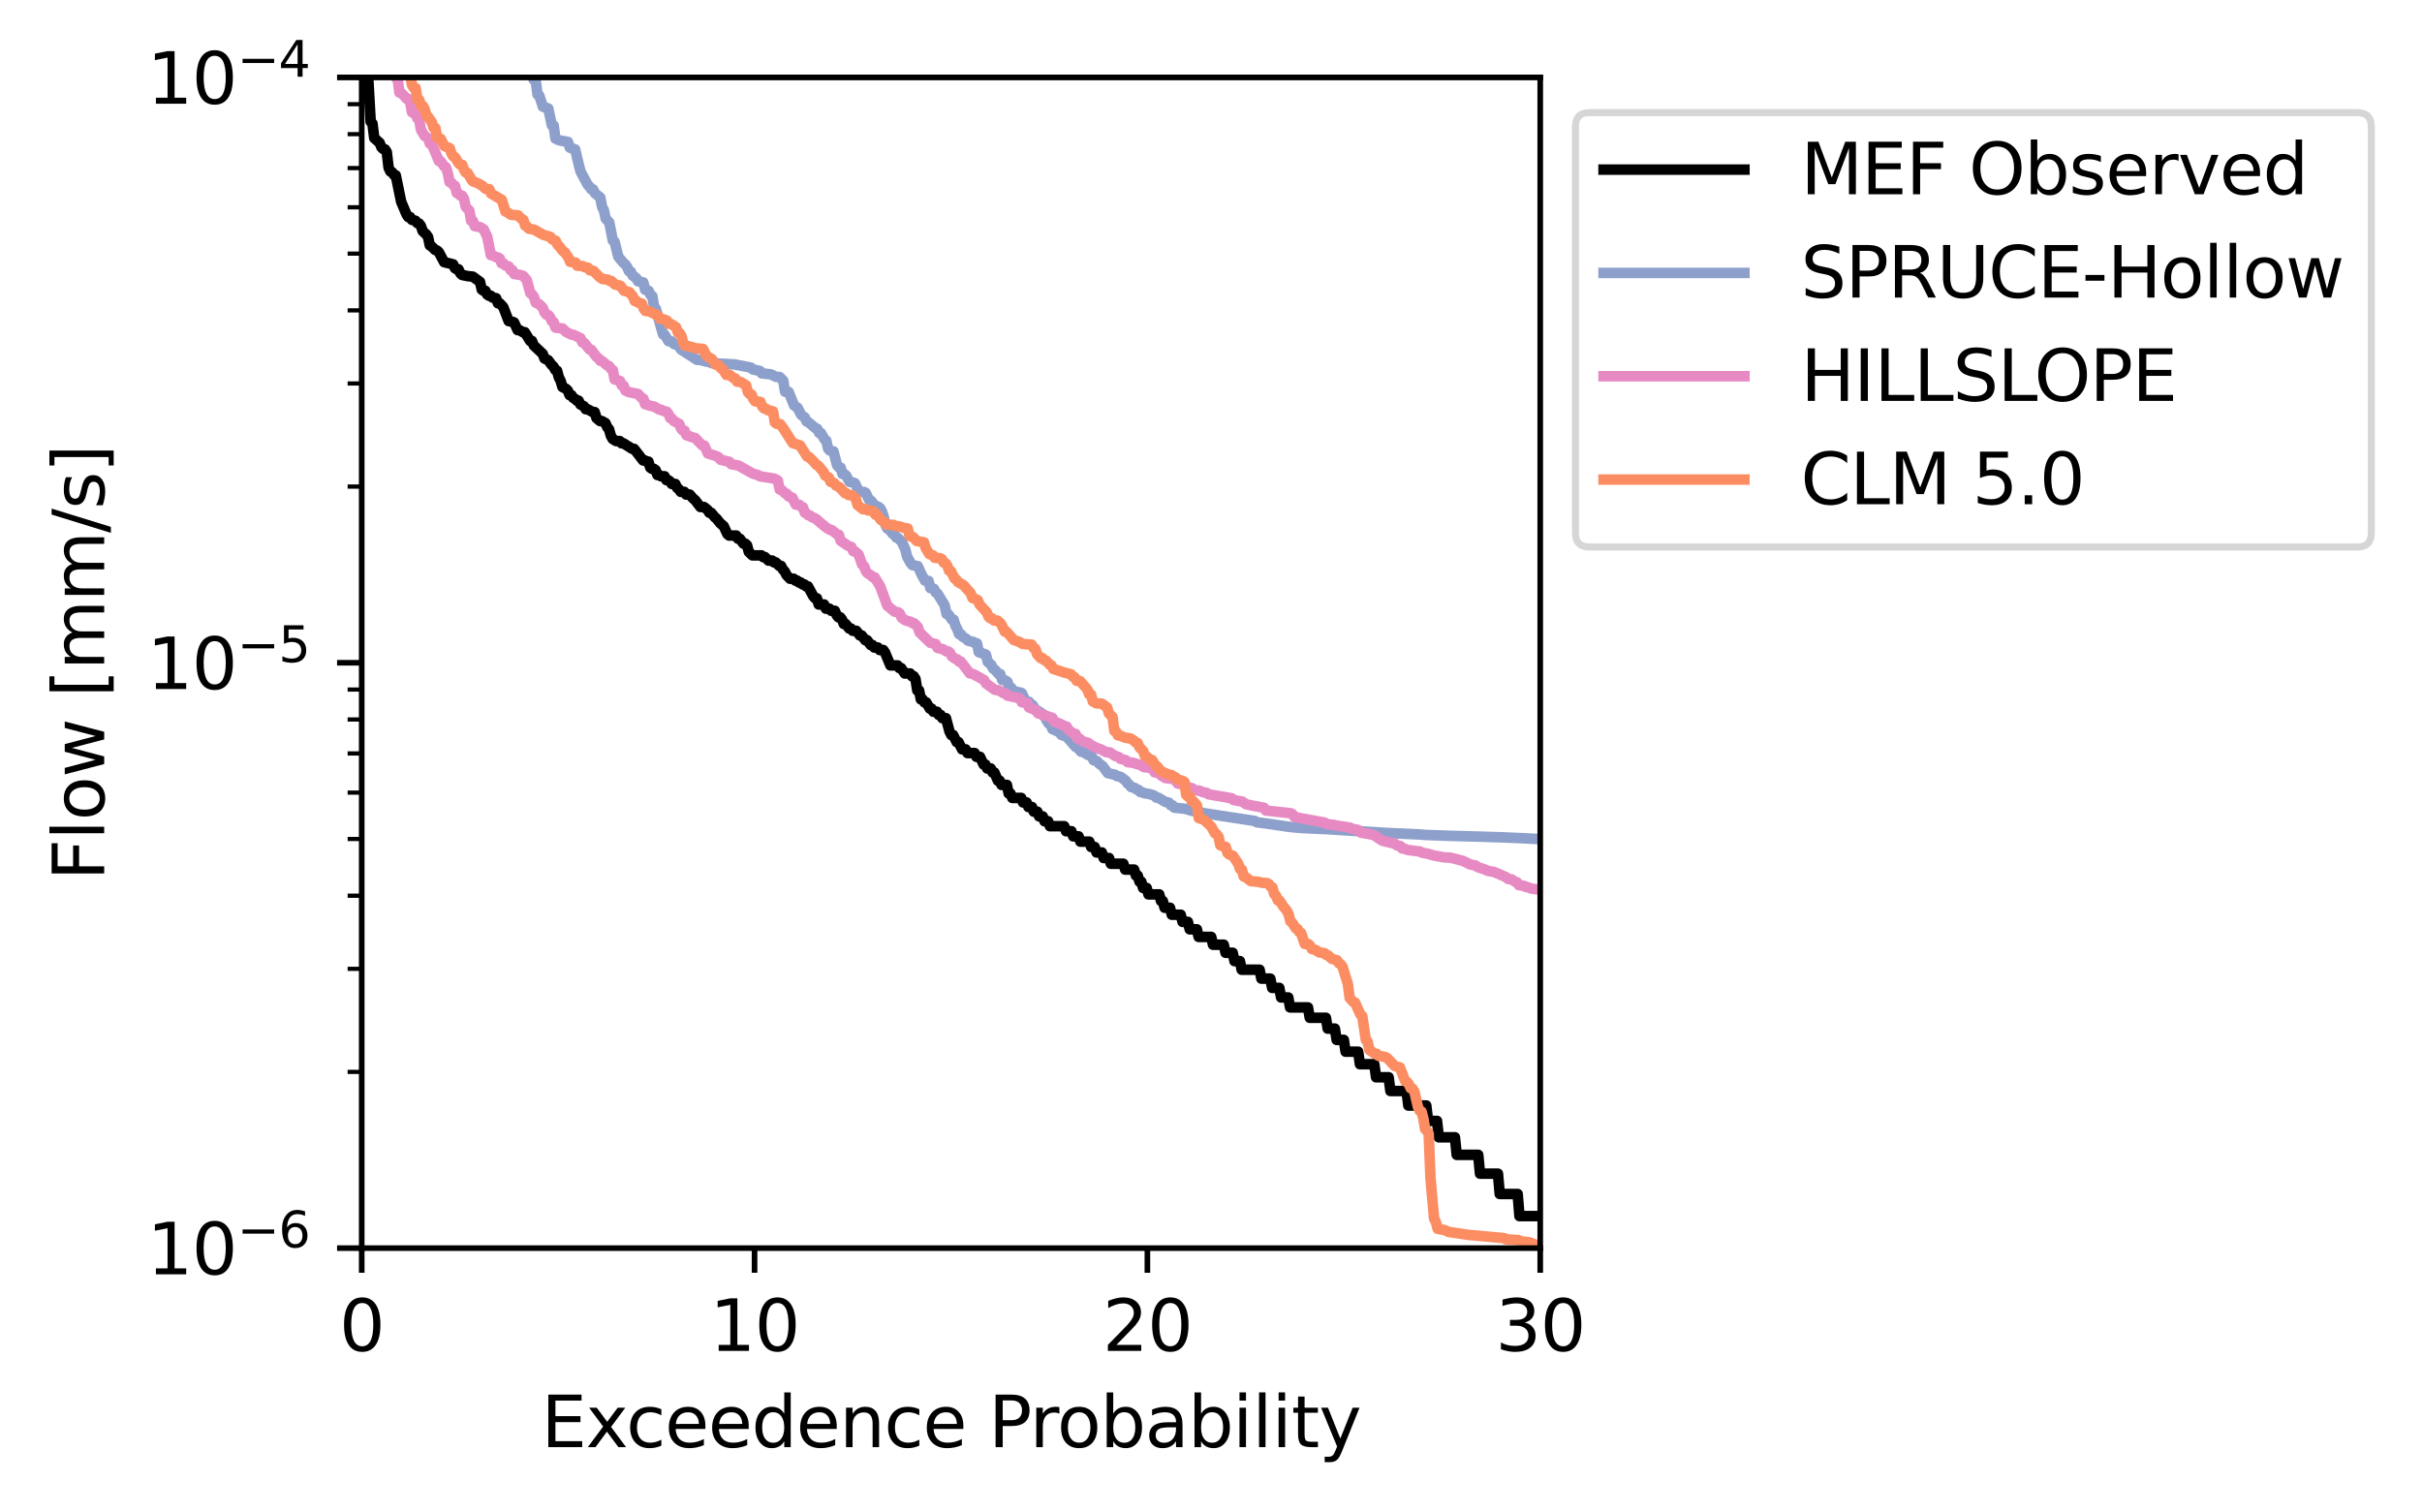 <?xml version="1.0" encoding="utf-8" standalone="no"?>
<!DOCTYPE svg PUBLIC "-//W3C//DTD SVG 1.1//EN"
  "http://www.w3.org/Graphics/SVG/1.1/DTD/svg11.dtd">
<svg xmlns:xlink="http://www.w3.org/1999/xlink" width="344.025pt" height="214.875pt" viewBox="0 0 344.025 214.875" xmlns="http://www.w3.org/2000/svg" version="1.1">
 <defs>
  <style type="text/css">*{stroke-linejoin: round; stroke-linecap: butt}</style>
 </defs>
 <g id="figure_1">
  <g id="patch_1">
   <path d="M 0 214.875 
L 344.025 214.875 
L 344.025 0 
L 0 0 
z
" style="fill: #ffffff"/>
  </g>
  <g id="axes_1">
   <g id="patch_2">
    <path d="M 51.378 177.319 
L 218.778 177.319 
L 218.778 10.999 
L 51.378 10.999 
z
" style="fill: #ffffff"/>
   </g>
   <g id="matplotlib.axis_1">
    <g id="xtick_1">
     <g id="line2d_1">
      <defs>
       <path id="md318bc46a8" d="M 0 0 
L 0 3.5 
" style="stroke: #000000; stroke-width: 0.8"/>
      </defs>
      <g>
       <use xlink:href="#md318bc46a8" x="51.378" y="177.319" style="stroke: #000000; stroke-width: 0.8"/>
      </g>
     </g>
     <g id="text_1">
      <!-- 0 -->
      <g transform="translate(48.197 191.918) scale(0.1 -0.1)">
       <defs>
        <path id="DejaVuSans-30" d="M 2034 4250 
Q 1547 4250 1301 3770 
Q 1056 3291 1056 2328 
Q 1056 1369 1301 889 
Q 1547 409 2034 409 
Q 2525 409 2770 889 
Q 3016 1369 3016 2328 
Q 3016 3291 2770 3770 
Q 2525 4250 2034 4250 
z
M 2034 4750 
Q 2819 4750 3233 4129 
Q 3647 3509 3647 2328 
Q 3647 1150 3233 529 
Q 2819 -91 2034 -91 
Q 1250 -91 836 529 
Q 422 1150 422 2328 
Q 422 3509 836 4129 
Q 1250 4750 2034 4750 
z
" transform="scale(0.016)"/>
       </defs>
       <use xlink:href="#DejaVuSans-30"/>
      </g>
     </g>
    </g>
    <g id="xtick_2">
     <g id="line2d_2">
      <g>
       <use xlink:href="#md318bc46a8" x="107.178" y="177.319" style="stroke: #000000; stroke-width: 0.8"/>
      </g>
     </g>
     <g id="text_2">
      <!-- 10 -->
      <g transform="translate(100.816 191.918) scale(0.1 -0.1)">
       <defs>
        <path id="DejaVuSans-31" d="M 794 531 
L 1825 531 
L 1825 4091 
L 703 3866 
L 703 4441 
L 1819 4666 
L 2450 4666 
L 2450 531 
L 3481 531 
L 3481 0 
L 794 0 
L 794 531 
z
" transform="scale(0.016)"/>
       </defs>
       <use xlink:href="#DejaVuSans-31"/>
       <use xlink:href="#DejaVuSans-30" x="63.623"/>
      </g>
     </g>
    </g>
    <g id="xtick_3">
     <g id="line2d_3">
      <g>
       <use xlink:href="#md318bc46a8" x="162.978" y="177.319" style="stroke: #000000; stroke-width: 0.8"/>
      </g>
     </g>
     <g id="text_3">
      <!-- 20 -->
      <g transform="translate(156.616 191.918) scale(0.1 -0.1)">
       <defs>
        <path id="DejaVuSans-32" d="M 1228 531 
L 3431 531 
L 3431 0 
L 469 0 
L 469 531 
Q 828 903 1448 1529 
Q 2069 2156 2228 2338 
Q 2531 2678 2651 2914 
Q 2772 3150 2772 3378 
Q 2772 3750 2511 3984 
Q 2250 4219 1831 4219 
Q 1534 4219 1204 4116 
Q 875 4013 500 3803 
L 500 4441 
Q 881 4594 1212 4672 
Q 1544 4750 1819 4750 
Q 2544 4750 2975 4387 
Q 3406 4025 3406 3419 
Q 3406 3131 3298 2873 
Q 3191 2616 2906 2266 
Q 2828 2175 2409 1742 
Q 1991 1309 1228 531 
z
" transform="scale(0.016)"/>
       </defs>
       <use xlink:href="#DejaVuSans-32"/>
       <use xlink:href="#DejaVuSans-30" x="63.623"/>
      </g>
     </g>
    </g>
    <g id="xtick_4">
     <g id="line2d_4">
      <g>
       <use xlink:href="#md318bc46a8" x="218.778" y="177.319" style="stroke: #000000; stroke-width: 0.8"/>
      </g>
     </g>
     <g id="text_4">
      <!-- 30 -->
      <g transform="translate(212.416 191.918) scale(0.1 -0.1)">
       <defs>
        <path id="DejaVuSans-33" d="M 2597 2516 
Q 3050 2419 3304 2112 
Q 3559 1806 3559 1356 
Q 3559 666 3084 287 
Q 2609 -91 1734 -91 
Q 1441 -91 1130 -33 
Q 819 25 488 141 
L 488 750 
Q 750 597 1062 519 
Q 1375 441 1716 441 
Q 2309 441 2620 675 
Q 2931 909 2931 1356 
Q 2931 1769 2642 2001 
Q 2353 2234 1838 2234 
L 1294 2234 
L 1294 2753 
L 1863 2753 
Q 2328 2753 2575 2939 
Q 2822 3125 2822 3475 
Q 2822 3834 2567 4026 
Q 2313 4219 1838 4219 
Q 1578 4219 1281 4162 
Q 984 4106 628 3988 
L 628 4550 
Q 988 4650 1302 4700 
Q 1616 4750 1894 4750 
Q 2613 4750 3031 4423 
Q 3450 4097 3450 3541 
Q 3450 3153 3228 2886 
Q 3006 2619 2597 2516 
z
" transform="scale(0.016)"/>
       </defs>
       <use xlink:href="#DejaVuSans-33"/>
       <use xlink:href="#DejaVuSans-30" x="63.623"/>
      </g>
     </g>
    </g>
    <g id="text_5">
     <!-- Exceedence Probability -->
     <g transform="translate(76.881 205.596) scale(0.1 -0.1)">
      <defs>
       <path id="DejaVuSans-45" d="M 628 4666 
L 3578 4666 
L 3578 4134 
L 1259 4134 
L 1259 2753 
L 3481 2753 
L 3481 2222 
L 1259 2222 
L 1259 531 
L 3634 531 
L 3634 0 
L 628 0 
L 628 4666 
z
" transform="scale(0.016)"/>
       <path id="DejaVuSans-78" d="M 3513 3500 
L 2247 1797 
L 3578 0 
L 2900 0 
L 1881 1375 
L 863 0 
L 184 0 
L 1544 1831 
L 300 3500 
L 978 3500 
L 1906 2253 
L 2834 3500 
L 3513 3500 
z
" transform="scale(0.016)"/>
       <path id="DejaVuSans-63" d="M 3122 3366 
L 3122 2828 
Q 2878 2963 2633 3030 
Q 2388 3097 2138 3097 
Q 1578 3097 1268 2742 
Q 959 2388 959 1747 
Q 959 1106 1268 751 
Q 1578 397 2138 397 
Q 2388 397 2633 464 
Q 2878 531 3122 666 
L 3122 134 
Q 2881 22 2623 -34 
Q 2366 -91 2075 -91 
Q 1284 -91 818 406 
Q 353 903 353 1747 
Q 353 2603 823 3093 
Q 1294 3584 2113 3584 
Q 2378 3584 2631 3529 
Q 2884 3475 3122 3366 
z
" transform="scale(0.016)"/>
       <path id="DejaVuSans-65" d="M 3597 1894 
L 3597 1613 
L 953 1613 
Q 991 1019 1311 708 
Q 1631 397 2203 397 
Q 2534 397 2845 478 
Q 3156 559 3463 722 
L 3463 178 
Q 3153 47 2828 -22 
Q 2503 -91 2169 -91 
Q 1331 -91 842 396 
Q 353 884 353 1716 
Q 353 2575 817 3079 
Q 1281 3584 2069 3584 
Q 2775 3584 3186 3129 
Q 3597 2675 3597 1894 
z
M 3022 2063 
Q 3016 2534 2758 2815 
Q 2500 3097 2075 3097 
Q 1594 3097 1305 2825 
Q 1016 2553 972 2059 
L 3022 2063 
z
" transform="scale(0.016)"/>
       <path id="DejaVuSans-64" d="M 2906 2969 
L 2906 4863 
L 3481 4863 
L 3481 0 
L 2906 0 
L 2906 525 
Q 2725 213 2448 61 
Q 2172 -91 1784 -91 
Q 1150 -91 751 415 
Q 353 922 353 1747 
Q 353 2572 751 3078 
Q 1150 3584 1784 3584 
Q 2172 3584 2448 3432 
Q 2725 3281 2906 2969 
z
M 947 1747 
Q 947 1113 1208 752 
Q 1469 391 1925 391 
Q 2381 391 2643 752 
Q 2906 1113 2906 1747 
Q 2906 2381 2643 2742 
Q 2381 3103 1925 3103 
Q 1469 3103 1208 2742 
Q 947 2381 947 1747 
z
" transform="scale(0.016)"/>
       <path id="DejaVuSans-6e" d="M 3513 2113 
L 3513 0 
L 2938 0 
L 2938 2094 
Q 2938 2591 2744 2837 
Q 2550 3084 2163 3084 
Q 1697 3084 1428 2787 
Q 1159 2491 1159 1978 
L 1159 0 
L 581 0 
L 581 3500 
L 1159 3500 
L 1159 2956 
Q 1366 3272 1645 3428 
Q 1925 3584 2291 3584 
Q 2894 3584 3203 3211 
Q 3513 2838 3513 2113 
z
" transform="scale(0.016)"/>
       <path id="DejaVuSans-20" transform="scale(0.016)"/>
       <path id="DejaVuSans-50" d="M 1259 4147 
L 1259 2394 
L 2053 2394 
Q 2494 2394 2734 2622 
Q 2975 2850 2975 3272 
Q 2975 3691 2734 3919 
Q 2494 4147 2053 4147 
L 1259 4147 
z
M 628 4666 
L 2053 4666 
Q 2838 4666 3239 4311 
Q 3641 3956 3641 3272 
Q 3641 2581 3239 2228 
Q 2838 1875 2053 1875 
L 1259 1875 
L 1259 0 
L 628 0 
L 628 4666 
z
" transform="scale(0.016)"/>
       <path id="DejaVuSans-72" d="M 2631 2963 
Q 2534 3019 2420 3045 
Q 2306 3072 2169 3072 
Q 1681 3072 1420 2755 
Q 1159 2438 1159 1844 
L 1159 0 
L 581 0 
L 581 3500 
L 1159 3500 
L 1159 2956 
Q 1341 3275 1631 3429 
Q 1922 3584 2338 3584 
Q 2397 3584 2469 3576 
Q 2541 3569 2628 3553 
L 2631 2963 
z
" transform="scale(0.016)"/>
       <path id="DejaVuSans-6f" d="M 1959 3097 
Q 1497 3097 1228 2736 
Q 959 2375 959 1747 
Q 959 1119 1226 758 
Q 1494 397 1959 397 
Q 2419 397 2687 759 
Q 2956 1122 2956 1747 
Q 2956 2369 2687 2733 
Q 2419 3097 1959 3097 
z
M 1959 3584 
Q 2709 3584 3137 3096 
Q 3566 2609 3566 1747 
Q 3566 888 3137 398 
Q 2709 -91 1959 -91 
Q 1206 -91 779 398 
Q 353 888 353 1747 
Q 353 2609 779 3096 
Q 1206 3584 1959 3584 
z
" transform="scale(0.016)"/>
       <path id="DejaVuSans-62" d="M 3116 1747 
Q 3116 2381 2855 2742 
Q 2594 3103 2138 3103 
Q 1681 3103 1420 2742 
Q 1159 2381 1159 1747 
Q 1159 1113 1420 752 
Q 1681 391 2138 391 
Q 2594 391 2855 752 
Q 3116 1113 3116 1747 
z
M 1159 2969 
Q 1341 3281 1617 3432 
Q 1894 3584 2278 3584 
Q 2916 3584 3314 3078 
Q 3713 2572 3713 1747 
Q 3713 922 3314 415 
Q 2916 -91 2278 -91 
Q 1894 -91 1617 61 
Q 1341 213 1159 525 
L 1159 0 
L 581 0 
L 581 4863 
L 1159 4863 
L 1159 2969 
z
" transform="scale(0.016)"/>
       <path id="DejaVuSans-61" d="M 2194 1759 
Q 1497 1759 1228 1600 
Q 959 1441 959 1056 
Q 959 750 1161 570 
Q 1363 391 1709 391 
Q 2188 391 2477 730 
Q 2766 1069 2766 1631 
L 2766 1759 
L 2194 1759 
z
M 3341 1997 
L 3341 0 
L 2766 0 
L 2766 531 
Q 2569 213 2275 61 
Q 1981 -91 1556 -91 
Q 1019 -91 701 211 
Q 384 513 384 1019 
Q 384 1609 779 1909 
Q 1175 2209 1959 2209 
L 2766 2209 
L 2766 2266 
Q 2766 2663 2505 2880 
Q 2244 3097 1772 3097 
Q 1472 3097 1187 3025 
Q 903 2953 641 2809 
L 641 3341 
Q 956 3463 1253 3523 
Q 1550 3584 1831 3584 
Q 2591 3584 2966 3190 
Q 3341 2797 3341 1997 
z
" transform="scale(0.016)"/>
       <path id="DejaVuSans-69" d="M 603 3500 
L 1178 3500 
L 1178 0 
L 603 0 
L 603 3500 
z
M 603 4863 
L 1178 4863 
L 1178 4134 
L 603 4134 
L 603 4863 
z
" transform="scale(0.016)"/>
       <path id="DejaVuSans-6c" d="M 603 4863 
L 1178 4863 
L 1178 0 
L 603 0 
L 603 4863 
z
" transform="scale(0.016)"/>
       <path id="DejaVuSans-74" d="M 1172 4494 
L 1172 3500 
L 2356 3500 
L 2356 3053 
L 1172 3053 
L 1172 1153 
Q 1172 725 1289 603 
Q 1406 481 1766 481 
L 2356 481 
L 2356 0 
L 1766 0 
Q 1100 0 847 248 
Q 594 497 594 1153 
L 594 3053 
L 172 3053 
L 172 3500 
L 594 3500 
L 594 4494 
L 1172 4494 
z
" transform="scale(0.016)"/>
       <path id="DejaVuSans-79" d="M 2059 -325 
Q 1816 -950 1584 -1140 
Q 1353 -1331 966 -1331 
L 506 -1331 
L 506 -850 
L 844 -850 
Q 1081 -850 1212 -737 
Q 1344 -625 1503 -206 
L 1606 56 
L 191 3500 
L 800 3500 
L 1894 763 
L 2988 3500 
L 3597 3500 
L 2059 -325 
z
" transform="scale(0.016)"/>
      </defs>
      <use xlink:href="#DejaVuSans-45"/>
      <use xlink:href="#DejaVuSans-78" x="63.184"/>
      <use xlink:href="#DejaVuSans-63" x="120.613"/>
      <use xlink:href="#DejaVuSans-65" x="175.594"/>
      <use xlink:href="#DejaVuSans-65" x="237.117"/>
      <use xlink:href="#DejaVuSans-64" x="298.641"/>
      <use xlink:href="#DejaVuSans-65" x="362.117"/>
      <use xlink:href="#DejaVuSans-6e" x="423.641"/>
      <use xlink:href="#DejaVuSans-63" x="487.02"/>
      <use xlink:href="#DejaVuSans-65" x="542"/>
      <use xlink:href="#DejaVuSans-20" x="603.523"/>
      <use xlink:href="#DejaVuSans-50" x="635.311"/>
      <use xlink:href="#DejaVuSans-72" x="693.863"/>
      <use xlink:href="#DejaVuSans-6f" x="732.727"/>
      <use xlink:href="#DejaVuSans-62" x="793.908"/>
      <use xlink:href="#DejaVuSans-61" x="857.385"/>
      <use xlink:href="#DejaVuSans-62" x="918.664"/>
      <use xlink:href="#DejaVuSans-69" x="982.141"/>
      <use xlink:href="#DejaVuSans-6c" x="1009.924"/>
      <use xlink:href="#DejaVuSans-69" x="1037.707"/>
      <use xlink:href="#DejaVuSans-74" x="1065.49"/>
      <use xlink:href="#DejaVuSans-79" x="1104.699"/>
     </g>
    </g>
   </g>
   <g id="matplotlib.axis_2">
    <g id="ytick_1">
     <g id="line2d_5">
      <defs>
       <path id="mb2d34f9ab3" d="M 0 0 
L -3.5 0 
" style="stroke: #000000; stroke-width: 0.8"/>
      </defs>
      <g>
       <use xlink:href="#mb2d34f9ab3" x="51.378" y="177.319" style="stroke: #000000; stroke-width: 0.8"/>
      </g>
     </g>
     <g id="text_6">
      <!-- $\mathdefault{10^{-6}}$ -->
      <g transform="translate(20.878 181.118) scale(0.1 -0.1)">
       <defs>
        <path id="DejaVuSans-2212" d="M 678 2272 
L 4684 2272 
L 4684 1741 
L 678 1741 
L 678 2272 
z
" transform="scale(0.016)"/>
        <path id="DejaVuSans-36" d="M 2113 2584 
Q 1688 2584 1439 2293 
Q 1191 2003 1191 1497 
Q 1191 994 1439 701 
Q 1688 409 2113 409 
Q 2538 409 2786 701 
Q 3034 994 3034 1497 
Q 3034 2003 2786 2293 
Q 2538 2584 2113 2584 
z
M 3366 4563 
L 3366 3988 
Q 3128 4100 2886 4159 
Q 2644 4219 2406 4219 
Q 1781 4219 1451 3797 
Q 1122 3375 1075 2522 
Q 1259 2794 1537 2939 
Q 1816 3084 2150 3084 
Q 2853 3084 3261 2657 
Q 3669 2231 3669 1497 
Q 3669 778 3244 343 
Q 2819 -91 2113 -91 
Q 1303 -91 875 529 
Q 447 1150 447 2328 
Q 447 3434 972 4092 
Q 1497 4750 2381 4750 
Q 2619 4750 2861 4703 
Q 3103 4656 3366 4563 
z
" transform="scale(0.016)"/>
       </defs>
       <use xlink:href="#DejaVuSans-31" transform="translate(0 0.766)"/>
       <use xlink:href="#DejaVuSans-30" transform="translate(63.623 0.766)"/>
       <use xlink:href="#DejaVuSans-2212" transform="translate(128.203 39.047) scale(0.7)"/>
       <use xlink:href="#DejaVuSans-36" transform="translate(186.855 39.047) scale(0.7)"/>
      </g>
     </g>
    </g>
    <g id="ytick_2">
     <g id="line2d_6">
      <g>
       <use xlink:href="#mb2d34f9ab3" x="51.378" y="94.159" style="stroke: #000000; stroke-width: 0.8"/>
      </g>
     </g>
     <g id="text_7">
      <!-- $\mathdefault{10^{-5}}$ -->
      <g transform="translate(20.878 97.958) scale(0.1 -0.1)">
       <defs>
        <path id="DejaVuSans-35" d="M 691 4666 
L 3169 4666 
L 3169 4134 
L 1269 4134 
L 1269 2991 
Q 1406 3038 1543 3061 
Q 1681 3084 1819 3084 
Q 2600 3084 3056 2656 
Q 3513 2228 3513 1497 
Q 3513 744 3044 326 
Q 2575 -91 1722 -91 
Q 1428 -91 1123 -41 
Q 819 9 494 109 
L 494 744 
Q 775 591 1075 516 
Q 1375 441 1709 441 
Q 2250 441 2565 725 
Q 2881 1009 2881 1497 
Q 2881 1984 2565 2268 
Q 2250 2553 1709 2553 
Q 1456 2553 1204 2497 
Q 953 2441 691 2322 
L 691 4666 
z
" transform="scale(0.016)"/>
       </defs>
       <use xlink:href="#DejaVuSans-31" transform="translate(0 0.684)"/>
       <use xlink:href="#DejaVuSans-30" transform="translate(63.623 0.684)"/>
       <use xlink:href="#DejaVuSans-2212" transform="translate(128.203 38.966) scale(0.7)"/>
       <use xlink:href="#DejaVuSans-35" transform="translate(186.855 38.966) scale(0.7)"/>
      </g>
     </g>
    </g>
    <g id="ytick_3">
     <g id="line2d_7">
      <g>
       <use xlink:href="#mb2d34f9ab3" x="51.378" y="10.999" style="stroke: #000000; stroke-width: 0.8"/>
      </g>
     </g>
     <g id="text_8">
      <!-- $\mathdefault{10^{-4}}$ -->
      <g transform="translate(20.878 14.798) scale(0.1 -0.1)">
       <defs>
        <path id="DejaVuSans-34" d="M 2419 4116 
L 825 1625 
L 2419 1625 
L 2419 4116 
z
M 2253 4666 
L 3047 4666 
L 3047 1625 
L 3713 1625 
L 3713 1100 
L 3047 1100 
L 3047 0 
L 2419 0 
L 2419 1100 
L 313 1100 
L 313 1709 
L 2253 4666 
z
" transform="scale(0.016)"/>
       </defs>
       <use xlink:href="#DejaVuSans-31" transform="translate(0 0.684)"/>
       <use xlink:href="#DejaVuSans-30" transform="translate(63.623 0.684)"/>
       <use xlink:href="#DejaVuSans-2212" transform="translate(128.203 38.966) scale(0.7)"/>
       <use xlink:href="#DejaVuSans-34" transform="translate(186.855 38.966) scale(0.7)"/>
      </g>
     </g>
    </g>
    <g id="ytick_4">
     <g id="line2d_8">
      <defs>
       <path id="madfcdb8088" d="M 0 0 
L -2 0 
" style="stroke: #000000; stroke-width: 0.6"/>
      </defs>
      <g>
       <use xlink:href="#madfcdb8088" x="51.378" y="152.286" style="stroke: #000000; stroke-width: 0.6"/>
      </g>
     </g>
    </g>
    <g id="ytick_5">
     <g id="line2d_9">
      <g>
       <use xlink:href="#madfcdb8088" x="51.378" y="137.642" style="stroke: #000000; stroke-width: 0.6"/>
      </g>
     </g>
    </g>
    <g id="ytick_6">
     <g id="line2d_10">
      <g>
       <use xlink:href="#madfcdb8088" x="51.378" y="127.252" style="stroke: #000000; stroke-width: 0.6"/>
      </g>
     </g>
    </g>
    <g id="ytick_7">
     <g id="line2d_11">
      <g>
       <use xlink:href="#madfcdb8088" x="51.378" y="119.193" style="stroke: #000000; stroke-width: 0.6"/>
      </g>
     </g>
    </g>
    <g id="ytick_8">
     <g id="line2d_12">
      <g>
       <use xlink:href="#madfcdb8088" x="51.378" y="112.608" style="stroke: #000000; stroke-width: 0.6"/>
      </g>
     </g>
    </g>
    <g id="ytick_9">
     <g id="line2d_13">
      <g>
       <use xlink:href="#madfcdb8088" x="51.378" y="107.041" style="stroke: #000000; stroke-width: 0.6"/>
      </g>
     </g>
    </g>
    <g id="ytick_10">
     <g id="line2d_14">
      <g>
       <use xlink:href="#madfcdb8088" x="51.378" y="102.218" style="stroke: #000000; stroke-width: 0.6"/>
      </g>
     </g>
    </g>
    <g id="ytick_11">
     <g id="line2d_15">
      <g>
       <use xlink:href="#madfcdb8088" x="51.378" y="97.964" style="stroke: #000000; stroke-width: 0.6"/>
      </g>
     </g>
    </g>
    <g id="ytick_12">
     <g id="line2d_16">
      <g>
       <use xlink:href="#madfcdb8088" x="51.378" y="69.126" style="stroke: #000000; stroke-width: 0.6"/>
      </g>
     </g>
    </g>
    <g id="ytick_13">
     <g id="line2d_17">
      <g>
       <use xlink:href="#madfcdb8088" x="51.378" y="54.482" style="stroke: #000000; stroke-width: 0.6"/>
      </g>
     </g>
    </g>
    <g id="ytick_14">
     <g id="line2d_18">
      <g>
       <use xlink:href="#madfcdb8088" x="51.378" y="44.092" style="stroke: #000000; stroke-width: 0.6"/>
      </g>
     </g>
    </g>
    <g id="ytick_15">
     <g id="line2d_19">
      <g>
       <use xlink:href="#madfcdb8088" x="51.378" y="36.033" style="stroke: #000000; stroke-width: 0.6"/>
      </g>
     </g>
    </g>
    <g id="ytick_16">
     <g id="line2d_20">
      <g>
       <use xlink:href="#madfcdb8088" x="51.378" y="29.448" style="stroke: #000000; stroke-width: 0.6"/>
      </g>
     </g>
    </g>
    <g id="ytick_17">
     <g id="line2d_21">
      <g>
       <use xlink:href="#madfcdb8088" x="51.378" y="23.881" style="stroke: #000000; stroke-width: 0.6"/>
      </g>
     </g>
    </g>
    <g id="ytick_18">
     <g id="line2d_22">
      <g>
       <use xlink:href="#madfcdb8088" x="51.378" y="19.058" style="stroke: #000000; stroke-width: 0.6"/>
      </g>
     </g>
    </g>
    <g id="ytick_19">
     <g id="line2d_23">
      <g>
       <use xlink:href="#madfcdb8088" x="51.378" y="14.804" style="stroke: #000000; stroke-width: 0.6"/>
      </g>
     </g>
    </g>
    <g id="text_9">
     <!-- Flow [mm/s] -->
     <g transform="translate(14.798 125.093) rotate(-90) scale(0.1 -0.1)">
      <defs>
       <path id="DejaVuSans-46" d="M 628 4666 
L 3309 4666 
L 3309 4134 
L 1259 4134 
L 1259 2759 
L 3109 2759 
L 3109 2228 
L 1259 2228 
L 1259 0 
L 628 0 
L 628 4666 
z
" transform="scale(0.016)"/>
       <path id="DejaVuSans-77" d="M 269 3500 
L 844 3500 
L 1563 769 
L 2278 3500 
L 2956 3500 
L 3675 769 
L 4391 3500 
L 4966 3500 
L 4050 0 
L 3372 0 
L 2619 2869 
L 1863 0 
L 1184 0 
L 269 3500 
z
" transform="scale(0.016)"/>
       <path id="DejaVuSans-5b" d="M 550 4863 
L 1875 4863 
L 1875 4416 
L 1125 4416 
L 1125 -397 
L 1875 -397 
L 1875 -844 
L 550 -844 
L 550 4863 
z
" transform="scale(0.016)"/>
       <path id="DejaVuSans-6d" d="M 3328 2828 
Q 3544 3216 3844 3400 
Q 4144 3584 4550 3584 
Q 5097 3584 5394 3201 
Q 5691 2819 5691 2113 
L 5691 0 
L 5113 0 
L 5113 2094 
Q 5113 2597 4934 2840 
Q 4756 3084 4391 3084 
Q 3944 3084 3684 2787 
Q 3425 2491 3425 1978 
L 3425 0 
L 2847 0 
L 2847 2094 
Q 2847 2600 2669 2842 
Q 2491 3084 2119 3084 
Q 1678 3084 1418 2786 
Q 1159 2488 1159 1978 
L 1159 0 
L 581 0 
L 581 3500 
L 1159 3500 
L 1159 2956 
Q 1356 3278 1631 3431 
Q 1906 3584 2284 3584 
Q 2666 3584 2933 3390 
Q 3200 3197 3328 2828 
z
" transform="scale(0.016)"/>
       <path id="DejaVuSans-2f" d="M 1625 4666 
L 2156 4666 
L 531 -594 
L 0 -594 
L 1625 4666 
z
" transform="scale(0.016)"/>
       <path id="DejaVuSans-73" d="M 2834 3397 
L 2834 2853 
Q 2591 2978 2328 3040 
Q 2066 3103 1784 3103 
Q 1356 3103 1142 2972 
Q 928 2841 928 2578 
Q 928 2378 1081 2264 
Q 1234 2150 1697 2047 
L 1894 2003 
Q 2506 1872 2764 1633 
Q 3022 1394 3022 966 
Q 3022 478 2636 193 
Q 2250 -91 1575 -91 
Q 1294 -91 989 -36 
Q 684 19 347 128 
L 347 722 
Q 666 556 975 473 
Q 1284 391 1588 391 
Q 1994 391 2212 530 
Q 2431 669 2431 922 
Q 2431 1156 2273 1281 
Q 2116 1406 1581 1522 
L 1381 1569 
Q 847 1681 609 1914 
Q 372 2147 372 2553 
Q 372 3047 722 3315 
Q 1072 3584 1716 3584 
Q 2034 3584 2315 3537 
Q 2597 3491 2834 3397 
z
" transform="scale(0.016)"/>
       <path id="DejaVuSans-5d" d="M 1947 4863 
L 1947 -844 
L 622 -844 
L 622 -397 
L 1369 -397 
L 1369 4416 
L 622 4416 
L 622 4863 
L 1947 4863 
z
" transform="scale(0.016)"/>
      </defs>
      <use xlink:href="#DejaVuSans-46"/>
      <use xlink:href="#DejaVuSans-6c" x="57.52"/>
      <use xlink:href="#DejaVuSans-6f" x="85.303"/>
      <use xlink:href="#DejaVuSans-77" x="146.484"/>
      <use xlink:href="#DejaVuSans-20" x="228.271"/>
      <use xlink:href="#DejaVuSans-5b" x="260.059"/>
      <use xlink:href="#DejaVuSans-6d" x="299.072"/>
      <use xlink:href="#DejaVuSans-6d" x="396.484"/>
      <use xlink:href="#DejaVuSans-2f" x="493.896"/>
      <use xlink:href="#DejaVuSans-73" x="527.588"/>
      <use xlink:href="#DejaVuSans-5d" x="579.688"/>
     </g>
    </g>
   </g>
   <g id="line2d_24">
    <path d="M 51.633 -0.966 
L 52.651 17.287 
L 52.905 17.554 
L 53.16 19.621 
L 53.924 20.289 
L 54.178 20.921 
L 54.433 21.166 
L 54.687 21.216 
L 54.942 21.613 
L 55.197 23.828 
L 55.451 24.363 
L 55.706 24.471 
L 55.96 24.851 
L 56.215 24.906 
L 56.978 28.65 
L 57.742 30.455 
L 57.997 30.84 
L 58.251 30.84 
L 58.506 31.229 
L 59.015 31.359 
L 59.27 31.688 
L 59.524 31.755 
L 59.779 32.087 
L 60.033 32.829 
L 60.542 33.308 
L 60.797 33.656 
L 61.051 34.861 
L 61.306 35.005 
L 61.815 35.515 
L 62.07 35.589 
L 62.324 35.81 
L 63.088 37.244 
L 64.361 37.553 
L 64.615 38.102 
L 64.87 38.26 
L 65.124 38.26 
L 65.379 38.819 
L 65.634 39.061 
L 66.397 39.223 
L 67.161 39.304 
L 68.179 40.046 
L 68.434 41.144 
L 68.688 41.316 
L 68.943 41.316 
L 69.197 41.837 
L 69.452 42.012 
L 69.707 42.012 
L 69.961 42.277 
L 70.47 42.366 
L 70.725 43.082 
L 70.979 43.082 
L 71.489 43.63 
L 72.252 45.613 
L 72.761 45.71 
L 73.016 45.807 
L 73.525 46.897 
L 73.78 46.897 
L 74.289 47.2 
L 74.543 47.2 
L 75.307 48.439 
L 75.562 48.439 
L 75.816 49.075 
L 77.089 50.269 
L 77.343 50.938 
L 77.853 51.164 
L 78.362 51.849 
L 78.616 52.082 
L 78.871 52.549 
L 79.125 52.667 
L 79.38 53.623 
L 79.635 54.112 
L 79.889 54.981 
L 80.398 55.234 
L 80.653 55.489 
L 80.907 56.132 
L 81.162 56.132 
L 81.416 56.524 
L 81.671 56.655 
L 81.926 56.92 
L 82.18 56.92 
L 82.435 57.456 
L 82.944 57.726 
L 83.198 58.136 
L 83.453 58.136 
L 84.217 58.55 
L 84.471 58.55 
L 84.726 59.394 
L 85.235 59.822 
L 85.489 59.822 
L 85.999 60.111 
L 86.253 60.696 
L 86.508 60.991 
L 86.762 61.895 
L 87.017 62.355 
L 87.526 62.665 
L 88.035 62.665 
L 88.29 62.977 
L 88.544 62.977 
L 89.817 63.772 
L 90.072 63.772 
L 91.344 65.413 
L 91.599 65.413 
L 91.853 65.583 
L 92.108 65.583 
L 92.363 66.436 
L 92.617 66.609 
L 92.872 66.609 
L 93.126 66.783 
L 93.381 67.487 
L 93.635 67.487 
L 93.89 67.665 
L 94.399 67.665 
L 94.654 68.207 
L 94.908 68.207 
L 95.163 68.389 
L 95.417 68.755 
L 95.926 68.755 
L 96.181 69.312 
L 96.436 69.5 
L 96.69 69.877 
L 97.199 69.877 
L 97.454 70.259 
L 97.963 70.259 
L 98.472 70.842 
L 98.727 71.038 
L 99.49 72.032 
L 99.999 72.032 
L 100.509 72.437 
L 100.763 72.847 
L 101.018 72.847 
L 101.527 73.474 
L 101.781 73.684 
L 102.291 74.323 
L 102.8 74.755 
L 103.309 75.859 
L 103.563 76.083 
L 104.582 76.083 
L 104.836 76.54 
L 105.091 76.54 
L 105.6 77.232 
L 105.854 77.232 
L 106.109 77.465 
L 106.364 78.415 
L 106.873 78.899 
L 108.145 78.899 
L 108.4 79.144 
L 108.655 79.144 
L 109.164 79.641 
L 109.673 79.641 
L 109.927 79.891 
L 110.182 79.891 
L 110.691 80.396 
L 110.946 80.396 
L 111.2 80.907 
L 111.455 81.166 
L 111.709 81.689 
L 112.218 82.22 
L 112.728 82.22 
L 112.982 82.488 
L 113.237 82.488 
L 113.491 82.758 
L 113.746 82.758 
L 114 83.031 
L 114.255 83.031 
L 114.51 83.308 
L 114.764 83.308 
L 115.528 84.713 
L 115.782 85 
L 116.037 85 
L 116.291 85.877 
L 117.055 85.877 
L 117.31 86.473 
L 117.819 86.473 
L 118.073 86.775 
L 118.583 86.775 
L 118.837 87.39 
L 119.092 87.7 
L 119.346 87.7 
L 119.601 88.013 
L 119.855 88.646 
L 120.11 88.646 
L 120.619 89.29 
L 120.874 89.29 
L 121.128 89.617 
L 121.637 89.617 
L 122.146 90.279 
L 122.401 90.279 
L 122.91 90.953 
L 123.165 90.953 
L 123.674 91.641 
L 123.928 91.641 
L 124.183 91.993 
L 124.692 91.993 
L 124.947 92.345 
L 125.456 92.345 
L 125.71 92.701 
L 126.474 94.533 
L 127.492 94.533 
L 127.747 94.911 
L 128.001 94.911 
L 128.51 95.679 
L 129.274 95.679 
L 129.529 96.069 
L 129.783 96.069 
L 130.038 96.463 
L 130.292 98.09 
L 130.547 98.09 
L 130.801 99.356 
L 131.056 99.356 
L 131.311 99.789 
L 131.565 99.789 
L 132.074 100.669 
L 132.329 100.669 
L 132.583 101.117 
L 133.093 101.117 
L 133.347 101.571 
L 133.602 101.571 
L 133.856 102.031 
L 134.365 102.031 
L 134.874 103.936 
L 135.129 104.427 
L 135.384 104.427 
L 135.893 105.429 
L 136.147 105.429 
L 136.656 106.46 
L 137.166 106.46 
L 137.42 106.987 
L 138.438 106.987 
L 138.693 107.522 
L 139.202 107.522 
L 139.711 108.615 
L 139.966 108.615 
L 140.22 109.175 
L 140.729 109.175 
L 140.984 109.743 
L 141.239 109.743 
L 141.748 110.914 
L 142.002 110.914 
L 142.257 111.51 
L 143.02 111.51 
L 143.275 112.734 
L 143.53 112.734 
L 143.784 113.361 
L 145.057 113.361 
L 145.312 114 
L 145.821 114 
L 146.075 114.65 
L 146.584 114.65 
L 146.839 115.313 
L 147.348 115.313 
L 147.603 115.987 
L 148.112 115.987 
L 148.366 116.674 
L 148.875 116.674 
L 149.13 117.375 
L 151.166 117.375 
L 151.421 118.09 
L 152.185 118.09 
L 152.439 118.819 
L 153.203 118.819 
L 153.458 119.571 
L 154.73 119.571 
L 154.985 120.331 
L 155.494 120.331 
L 155.749 121.107 
L 156.512 121.107 
L 156.767 121.9 
L 157.53 121.9 
L 157.785 122.711 
L 159.567 122.711 
L 159.822 123.541 
L 161.094 123.541 
L 161.349 124.39 
L 161.603 124.39 
L 161.858 125.26 
L 162.113 125.26 
L 162.367 126.151 
L 162.876 126.151 
L 163.131 127.064 
L 164.658 127.064 
L 164.913 128.002 
L 165.167 128.002 
L 165.422 128.964 
L 166.186 128.964 
L 166.44 129.953 
L 167.713 129.953 
L 167.968 130.969 
L 168.731 130.969 
L 168.986 132.027 
L 170.004 132.027 
L 170.259 133.104 
L 172.041 133.104 
L 172.295 134.215 
L 173.822 134.215 
L 174.077 135.361 
L 175.095 135.361 
L 175.35 136.544 
L 176.114 136.544 
L 176.368 137.767 
L 178.914 137.767 
L 179.168 139.034 
L 180.441 139.034 
L 180.696 140.346 
L 181.714 140.346 
L 181.968 141.708 
L 182.987 141.708 
L 183.241 143.123 
L 185.787 143.123 
L 186.041 144.596 
L 188.333 144.596 
L 188.587 146.132 
L 189.605 146.132 
L 189.86 147.736 
L 190.878 147.736 
L 191.133 149.414 
L 192.915 149.414 
L 193.169 151.194 
L 195.206 151.194 
L 195.46 153.046 
L 197.242 153.046 
L 197.497 154.997 
L 199.788 154.997 
L 200.042 157.06 
L 202.588 157.06 
L 202.843 159.248 
L 204.115 159.248 
L 204.37 161.578 
L 206.661 161.578 
L 206.916 164.067 
L 209.97 164.067 
L 210.225 166.742 
L 212.77 166.742 
L 213.025 169.63 
L 215.571 169.63 
L 215.825 172.769 
L 218.88 172.769 
L 218.88 172.769 
" clip-path="url(#p5bdf0c4b43)" style="fill: none; stroke: #000000; stroke-width: 1.5; stroke-linecap: square"/>
   </g>
   <g id="line2d_25">
    <path d="M 69.281 -1 
L 69.469 -0.463 
L 70.488 0.37 
L 70.743 1.199 
L 70.997 1.353 
L 71.507 2.74 
L 73.036 4.242 
L 73.29 4.972 
L 73.545 5.158 
L 73.8 5.792 
L 74.055 7 
L 74.31 7.134 
L 74.564 7.473 
L 75.584 10.833 
L 75.838 11.37 
L 76.093 11.407 
L 76.348 13.435 
L 76.603 13.58 
L 77.112 15.158 
L 77.877 15.412 
L 78.386 17.792 
L 78.641 17.832 
L 78.896 19.683 
L 79.406 19.932 
L 80.679 20.165 
L 80.934 20.968 
L 81.699 21.229 
L 82.208 23.398 
L 82.463 24.36 
L 83.482 26.264 
L 83.737 26.506 
L 83.992 26.904 
L 84.247 26.914 
L 84.501 27.442 
L 85.266 28.066 
L 85.521 29.412 
L 85.775 29.876 
L 86.03 31.056 
L 86.54 31.6 
L 87.049 34.173 
L 87.304 34.365 
L 87.814 36.455 
L 88.578 37.378 
L 88.833 37.569 
L 89.088 37.946 
L 89.343 38.53 
L 89.597 38.589 
L 89.852 39.144 
L 90.362 39.484 
L 90.616 39.95 
L 91.126 40.07 
L 91.381 40.128 
L 91.636 41.164 
L 92.145 41.321 
L 92.4 41.915 
L 92.655 42.054 
L 92.91 43.579 
L 93.164 43.877 
L 93.929 46.642 
L 94.184 47.506 
L 94.438 47.591 
L 94.948 48.465 
L 95.458 48.515 
L 95.712 48.868 
L 96.222 49.019 
L 96.477 49.248 
L 96.732 49.659 
L 99.025 51.126 
L 99.534 51.16 
L 100.299 51.36 
L 100.808 51.455 
L 101.063 51.592 
L 104.375 51.777 
L 106.669 52.226 
L 106.923 52.483 
L 107.943 52.699 
L 108.197 53.048 
L 109.471 53.174 
L 110.236 53.538 
L 110.745 53.566 
L 111.255 54.082 
L 111.51 55.653 
L 112.019 55.676 
L 112.784 57.585 
L 113.293 57.941 
L 113.803 58.938 
L 114.312 59.311 
L 114.567 59.877 
L 114.822 59.981 
L 115.841 60.842 
L 116.096 60.925 
L 116.351 61.499 
L 116.606 61.518 
L 117.115 62.419 
L 117.37 62.603 
L 117.625 63.751 
L 117.879 64.013 
L 118.389 64.132 
L 118.899 66.084 
L 119.153 66.4 
L 119.408 66.442 
L 119.663 67.334 
L 119.918 67.336 
L 120.173 67.544 
L 120.682 68.476 
L 120.937 68.483 
L 121.447 68.654 
L 121.956 69.762 
L 122.466 69.884 
L 122.721 69.888 
L 122.975 70.04 
L 123.485 71.092 
L 123.74 71.152 
L 124.249 71.802 
L 124.759 71.989 
L 125.014 72.19 
L 125.269 72.649 
L 125.523 73.406 
L 125.778 74.59 
L 126.033 75.092 
L 126.288 75.172 
L 126.797 75.844 
L 127.052 75.949 
L 127.307 76.368 
L 127.562 76.44 
L 128.071 76.943 
L 128.581 78.019 
L 128.836 79.053 
L 129.345 79.986 
L 129.6 80.287 
L 130.364 80.43 
L 130.874 81.563 
L 131.384 82.485 
L 131.893 82.532 
L 132.148 83.548 
L 132.658 83.656 
L 132.912 84.17 
L 133.167 84.331 
L 134.186 85.995 
L 134.441 87.222 
L 134.696 87.262 
L 135.206 88.03 
L 135.46 88.04 
L 135.715 88.907 
L 135.97 89.354 
L 136.225 90.086 
L 136.479 90.089 
L 136.734 90.462 
L 137.244 90.748 
L 137.499 91.016 
L 138.008 91.148 
L 138.263 91.197 
L 138.518 91.391 
L 138.773 91.407 
L 139.027 92.645 
L 139.792 92.907 
L 140.047 93.004 
L 140.301 94.03 
L 140.811 94.461 
L 141.066 95 
L 141.321 95.146 
L 141.83 95.741 
L 142.085 95.772 
L 142.34 96.582 
L 142.849 96.69 
L 143.104 96.878 
L 143.359 97.681 
L 143.614 97.689 
L 143.869 98.044 
L 144.378 98.296 
L 144.888 98.376 
L 145.143 98.48 
L 145.652 99.584 
L 146.162 99.697 
L 146.416 100.041 
L 146.671 100.167 
L 147.181 100.975 
L 147.436 100.989 
L 148.2 101.498 
L 148.71 102.396 
L 148.964 102.802 
L 149.219 102.877 
L 149.474 103.568 
L 150.493 104.036 
L 150.748 104.392 
L 151.512 104.666 
L 152.786 106.115 
L 153.041 106.194 
L 153.551 106.791 
L 153.806 106.798 
L 154.57 107.268 
L 154.825 107.295 
L 155.079 107.458 
L 155.334 108.008 
L 155.844 108.142 
L 156.099 108.476 
L 156.608 108.823 
L 157.373 109.847 
L 158.392 110.072 
L 158.647 110.261 
L 159.156 110.356 
L 159.921 110.924 
L 160.175 111.329 
L 160.43 111.505 
L 160.685 111.825 
L 161.195 111.942 
L 161.449 112.165 
L 161.704 112.211 
L 161.959 112.517 
L 162.214 112.541 
L 162.469 112.679 
L 163.233 112.804 
L 163.743 112.948 
L 163.997 113.062 
L 164.252 113.314 
L 164.507 113.322 
L 165.526 113.924 
L 166.036 114.036 
L 166.29 114.395 
L 166.545 114.406 
L 166.8 114.745 
L 168.329 114.903 
L 169.348 115.212 
L 170.112 115.237 
L 170.877 115.506 
L 178.266 116.643 
L 178.521 116.821 
L 180.559 117.093 
L 183.107 117.473 
L 184.89 117.638 
L 188.458 117.795 
L 197.375 118.359 
L 201.707 118.552 
L 202.471 118.621 
L 206.038 118.748 
L 210.37 118.866 
L 213.682 118.971 
L 216.23 119.084 
L 219.033 119.225 
L 219.033 119.225 
" clip-path="url(#p5bdf0c4b43)" style="fill: none; stroke: #8da0cb; stroke-width: 1.5; stroke-linecap: square"/>
   </g>
   <g id="line2d_26">
    <path d="M 53.416 -1 
L 53.416 -0.994 
L 53.671 2.727 
L 54.181 3.942 
L 54.69 7.093 
L 55.2 8.181 
L 55.455 8.196 
L 55.964 8.71 
L 56.219 11.044 
L 56.474 11.118 
L 56.729 13.151 
L 56.984 13.194 
L 57.493 13.717 
L 57.748 14.015 
L 58.003 14.061 
L 58.258 14.539 
L 58.512 15.922 
L 58.767 16.1 
L 59.022 16.114 
L 59.277 16.806 
L 59.532 16.926 
L 59.786 18.419 
L 60.296 19.302 
L 60.806 19.631 
L 61.06 20.398 
L 61.315 20.412 
L 62.334 22.869 
L 62.589 22.897 
L 63.099 23.646 
L 63.353 23.781 
L 63.608 24.588 
L 63.863 25.864 
L 64.118 25.936 
L 64.373 26.279 
L 64.627 26.392 
L 64.882 27.423 
L 65.137 27.505 
L 65.392 27.794 
L 65.647 27.806 
L 65.901 28.241 
L 66.156 29.395 
L 66.666 29.922 
L 66.921 31.359 
L 67.175 31.387 
L 67.43 32.123 
L 68.195 32.268 
L 68.704 32.578 
L 69.214 33.655 
L 69.723 36.242 
L 69.978 36.265 
L 70.488 36.556 
L 70.743 36.579 
L 70.997 36.74 
L 71.252 37.414 
L 71.507 37.423 
L 71.762 37.707 
L 72.271 37.862 
L 72.526 38.378 
L 72.781 38.381 
L 73.036 38.934 
L 73.8 39.04 
L 74.31 39.193 
L 74.819 39.781 
L 75.329 41.658 
L 75.584 41.817 
L 75.838 42.16 
L 76.093 42.995 
L 76.603 43.229 
L 77.112 43.754 
L 77.367 44.41 
L 77.622 44.71 
L 77.877 44.76 
L 78.132 45.049 
L 78.386 45.632 
L 78.641 45.759 
L 78.896 46.54 
L 79.915 46.675 
L 80.425 47.176 
L 81.189 47.547 
L 81.444 47.561 
L 82.463 48.049 
L 82.718 48.637 
L 82.973 48.702 
L 83.737 49.645 
L 83.992 49.703 
L 84.756 50.733 
L 85.011 50.888 
L 85.266 51.26 
L 85.521 51.291 
L 86.285 51.945 
L 86.54 52.036 
L 86.795 52.425 
L 87.049 52.587 
L 87.304 53.903 
L 88.069 54.122 
L 88.323 54.772 
L 88.578 54.78 
L 88.833 55.474 
L 89.343 55.717 
L 90.616 55.963 
L 91.126 56.523 
L 91.381 56.625 
L 91.636 57.431 
L 91.89 57.442 
L 92.145 57.597 
L 92.655 57.705 
L 92.91 57.757 
L 93.674 58.197 
L 93.929 58.212 
L 94.184 58.372 
L 94.693 58.484 
L 94.948 58.783 
L 95.203 59.4 
L 95.458 59.472 
L 95.712 59.813 
L 96.477 60.225 
L 96.732 60.888 
L 96.986 61.161 
L 97.241 61.19 
L 97.496 61.823 
L 98.26 62.096 
L 98.77 62.242 
L 99.279 62.793 
L 99.789 63.292 
L 100.044 63.307 
L 100.553 64.427 
L 101.573 64.737 
L 102.082 64.971 
L 102.337 65.311 
L 102.847 65.436 
L 103.611 65.62 
L 103.866 65.952 
L 104.885 66.135 
L 106.923 67.276 
L 107.688 67.498 
L 107.943 67.67 
L 109.981 67.991 
L 110.49 68.28 
L 110.745 69.544 
L 111 69.585 
L 111.51 70.087 
L 111.764 70.156 
L 112.019 70.533 
L 112.529 70.696 
L 113.038 71.693 
L 113.548 71.715 
L 113.803 71.981 
L 114.058 72.068 
L 114.312 72.843 
L 114.567 72.953 
L 114.822 73.212 
L 115.077 73.256 
L 115.332 73.469 
L 115.841 73.669 
L 116.86 74.54 
L 117.37 74.954 
L 117.879 75.271 
L 118.134 75.3 
L 118.899 75.911 
L 119.153 75.979 
L 119.408 76.825 
L 120.427 77.522 
L 120.937 77.705 
L 121.192 78.305 
L 121.447 78.337 
L 121.956 78.781 
L 122.466 80.218 
L 122.721 80.424 
L 122.975 81.101 
L 123.23 81.443 
L 123.74 81.759 
L 123.995 82.01 
L 124.249 82.038 
L 125.014 83.275 
L 126.033 86.048 
L 126.797 86.676 
L 127.052 86.89 
L 127.562 86.987 
L 127.816 87.181 
L 128.071 87.751 
L 128.581 88.116 
L 129.345 88.342 
L 129.6 88.525 
L 129.855 88.559 
L 130.364 89.063 
L 130.619 89.844 
L 132.148 91.321 
L 132.912 91.503 
L 133.167 92.047 
L 133.932 92.227 
L 134.441 92.552 
L 134.696 92.555 
L 134.951 92.758 
L 135.206 93.251 
L 135.715 93.608 
L 135.97 93.667 
L 136.225 93.99 
L 136.479 93.997 
L 137.753 95.659 
L 138.263 95.773 
L 139.792 96.623 
L 140.047 97.087 
L 141.321 98.006 
L 141.83 98.063 
L 142.595 98.503 
L 142.849 98.504 
L 143.104 98.831 
L 144.378 99.099 
L 144.888 99.233 
L 145.143 99.77 
L 145.907 99.869 
L 146.162 100.513 
L 147.181 100.911 
L 147.436 101.332 
L 147.945 101.503 
L 149.474 101.984 
L 149.729 102.515 
L 150.493 102.783 
L 151.258 103.17 
L 151.512 103.222 
L 151.767 103.705 
L 152.277 104.064 
L 152.532 104.243 
L 152.786 104.274 
L 153.041 104.906 
L 153.296 104.913 
L 153.806 105.339 
L 154.315 105.474 
L 154.57 105.541 
L 155.079 105.93 
L 156.099 106.395 
L 156.353 106.451 
L 157.118 106.861 
L 157.627 106.893 
L 158.392 107.39 
L 158.901 107.548 
L 159.156 107.809 
L 159.666 107.936 
L 159.921 108.006 
L 160.175 108.282 
L 160.94 108.366 
L 161.704 108.616 
L 161.959 108.631 
L 162.469 108.98 
L 163.233 109.069 
L 163.743 109.253 
L 163.997 109.721 
L 164.507 109.799 
L 165.016 110.223 
L 165.526 110.534 
L 166.8 110.685 
L 167.31 111.332 
L 168.074 111.448 
L 168.838 111.848 
L 169.348 111.986 
L 169.603 112.253 
L 170.367 112.335 
L 170.877 112.55 
L 171.386 112.633 
L 171.641 112.841 
L 174.953 113.414 
L 175.208 113.659 
L 176.482 113.89 
L 176.992 114.258 
L 177.756 114.423 
L 179.54 114.76 
L 179.795 115.147 
L 183.362 115.542 
L 183.616 115.695 
L 183.871 116.078 
L 188.203 116.876 
L 188.458 117.091 
L 189.477 117.197 
L 189.986 117.306 
L 191.77 117.578 
L 192.025 117.753 
L 192.789 117.88 
L 193.044 117.98 
L 193.299 118.298 
L 194.318 118.465 
L 194.827 118.567 
L 195.082 118.605 
L 196.356 119.445 
L 198.14 119.868 
L 198.395 120.092 
L 198.904 120.195 
L 199.159 120.538 
L 199.414 120.546 
L 199.923 120.744 
L 200.688 120.854 
L 201.707 120.976 
L 201.962 121.141 
L 202.726 121.277 
L 203.745 121.561 
L 204.51 121.691 
L 205.019 121.792 
L 206.038 121.857 
L 206.803 122.042 
L 207.822 122.315 
L 208.841 122.815 
L 209.606 122.961 
L 209.86 123.175 
L 210.879 123.515 
L 211.389 123.737 
L 212.153 123.865 
L 212.918 124.173 
L 213.937 124.63 
L 214.192 124.867 
L 214.701 124.925 
L 215.211 125.276 
L 215.466 125.341 
L 215.721 125.736 
L 216.23 125.826 
L 216.485 125.853 
L 216.74 126.012 
L 216.995 126.034 
L 217.504 126.237 
L 218.269 126.337 
L 219.033 126.468 
L 219.033 126.468 
" clip-path="url(#p5bdf0c4b43)" style="fill: none; stroke: #e78ac3; stroke-width: 1.5; stroke-linecap: square"/>
   </g>
   <g id="line2d_27">
    <path d="M 54.698 -1 
L 55.46 1.797 
L 55.716 1.801 
L 55.971 1.959 
L 56.226 4.851 
L 56.736 5.501 
L 56.991 6.854 
L 57.246 7.199 
L 57.502 7.206 
L 57.757 7.991 
L 58.267 10.628 
L 58.522 12.083 
L 58.777 12.489 
L 59.032 12.505 
L 59.288 14.142 
L 59.543 14.181 
L 59.798 14.995 
L 60.053 15.033 
L 60.308 15.474 
L 60.563 16.385 
L 60.818 16.61 
L 61.329 17.342 
L 61.584 18.145 
L 61.839 18.193 
L 62.094 19.521 
L 62.604 19.718 
L 63.115 20.738 
L 63.88 21.06 
L 64.135 21.816 
L 64.39 22.221 
L 64.646 22.361 
L 65.156 23.208 
L 65.411 23.423 
L 65.666 23.427 
L 65.921 24.155 
L 66.176 24.523 
L 66.432 24.587 
L 66.942 25.482 
L 67.197 25.783 
L 67.707 25.954 
L 68.473 26.366 
L 68.983 26.826 
L 69.493 26.878 
L 69.748 27.491 
L 71.279 28.393 
L 71.79 30.043 
L 72.045 30.154 
L 72.555 30.508 
L 73.576 30.595 
L 74.086 31.108 
L 74.341 31.245 
L 74.596 32.055 
L 74.851 32.175 
L 75.107 32.48 
L 75.872 32.625 
L 77.148 33.356 
L 77.913 33.577 
L 78.168 33.654 
L 78.423 33.999 
L 78.934 34.207 
L 79.189 34.757 
L 79.444 35.005 
L 79.954 35.672 
L 80.209 35.832 
L 80.72 36.558 
L 80.975 37.197 
L 81.74 37.296 
L 81.995 37.75 
L 82.761 37.799 
L 83.016 37.954 
L 83.526 38.045 
L 83.781 38.397 
L 84.292 38.479 
L 85.057 39.267 
L 85.567 39.638 
L 86.333 39.734 
L 86.588 39.902 
L 86.843 39.928 
L 87.353 40.417 
L 88.119 40.591 
L 88.629 41.309 
L 89.139 41.437 
L 89.395 41.501 
L 89.905 42.113 
L 90.16 42.759 
L 90.415 42.765 
L 90.67 43.001 
L 91.181 43.142 
L 91.436 43.836 
L 91.691 44.171 
L 92.201 44.223 
L 93.477 44.848 
L 93.732 45.28 
L 94.242 45.358 
L 94.753 45.564 
L 95.008 46.003 
L 95.263 46.007 
L 96.028 46.487 
L 96.283 47.249 
L 96.539 47.324 
L 96.794 47.725 
L 97.049 48.724 
L 97.304 49.113 
L 97.814 49.189 
L 98.835 49.483 
L 99.855 49.573 
L 100.366 50.579 
L 101.131 51.023 
L 101.641 51.793 
L 102.152 51.929 
L 102.407 52.328 
L 102.662 52.447 
L 103.172 53.256 
L 103.683 53.288 
L 104.193 53.725 
L 104.448 53.767 
L 104.703 54.224 
L 105.214 54.279 
L 105.979 54.743 
L 106.234 55.709 
L 106.489 55.994 
L 106.744 56.044 
L 107 56.68 
L 107.255 57.009 
L 108.02 57.109 
L 108.275 57.768 
L 108.53 58.027 
L 108.786 58.044 
L 109.041 58.267 
L 109.806 58.453 
L 110.061 60.018 
L 110.316 60.203 
L 110.827 60.26 
L 111.337 60.968 
L 112.613 62.961 
L 113.633 63.274 
L 114.654 64.871 
L 114.909 64.915 
L 115.674 65.687 
L 115.93 66.013 
L 116.185 66.125 
L 116.95 67.019 
L 117.205 67.561 
L 117.716 67.845 
L 117.971 68.447 
L 118.481 68.624 
L 118.736 68.971 
L 119.246 69.218 
L 120.012 70.059 
L 120.267 70.101 
L 120.522 70.33 
L 121.032 70.351 
L 121.543 70.809 
L 121.798 71.725 
L 122.563 72.345 
L 123.074 72.367 
L 123.329 72.522 
L 123.839 72.56 
L 124.094 72.661 
L 124.349 73.125 
L 124.604 73.145 
L 125.115 73.859 
L 125.625 74.161 
L 125.88 74.535 
L 126.901 74.569 
L 127.156 74.719 
L 127.921 74.821 
L 128.176 74.95 
L 128.687 75.04 
L 128.942 75.09 
L 129.197 76.167 
L 129.707 76.303 
L 130.218 76.859 
L 131.238 77.043 
L 131.493 77.885 
L 132.004 78.717 
L 132.514 78.893 
L 132.769 79.245 
L 133.535 79.299 
L 133.79 79.443 
L 134.045 79.929 
L 134.3 80.011 
L 134.555 80.36 
L 134.81 81.079 
L 135.065 81.132 
L 135.576 82.17 
L 135.831 82.334 
L 136.086 82.705 
L 136.851 83.122 
L 137.872 84.272 
L 138.127 84.952 
L 138.637 85.138 
L 138.893 85.276 
L 139.148 85.892 
L 140.168 87.002 
L 140.423 87.631 
L 140.679 87.837 
L 140.934 87.851 
L 141.189 88.153 
L 141.699 88.169 
L 142.209 88.649 
L 142.72 89.741 
L 142.975 89.743 
L 143.995 90.924 
L 144.761 91.186 
L 145.271 91.488 
L 146.547 91.587 
L 146.802 92.048 
L 147.057 92.18 
L 147.312 92.94 
L 147.823 93.503 
L 148.078 93.507 
L 148.333 93.787 
L 148.588 93.852 
L 149.098 94.423 
L 149.353 94.528 
L 149.609 95.029 
L 151.139 95.538 
L 152.16 95.809 
L 152.415 96.157 
L 152.67 96.251 
L 152.925 96.723 
L 153.436 96.774 
L 154.456 97.962 
L 154.711 98.654 
L 154.967 98.659 
L 155.222 99.641 
L 155.732 99.92 
L 156.497 99.966 
L 157.263 100.507 
L 157.518 101.374 
L 158.028 101.865 
L 158.283 103.838 
L 158.539 103.936 
L 158.794 104.478 
L 159.049 104.488 
L 159.814 104.804 
L 160.58 104.912 
L 161.09 105.242 
L 161.345 105.498 
L 161.6 105.564 
L 161.855 106.174 
L 162.366 106.687 
L 162.621 107.391 
L 162.876 107.474 
L 163.386 107.949 
L 163.641 107.963 
L 164.152 108.751 
L 164.407 108.94 
L 164.917 109.569 
L 165.938 110.015 
L 166.448 110.122 
L 166.703 110.37 
L 166.958 110.424 
L 167.214 110.729 
L 167.979 110.938 
L 168.234 111.087 
L 168.489 112.917 
L 168.744 113.152 
L 169 113.157 
L 169.255 113.801 
L 169.51 113.843 
L 170.02 114.431 
L 170.275 116.222 
L 171.041 116.476 
L 172.061 117.457 
L 172.572 118.379 
L 172.827 118.533 
L 173.082 118.882 
L 173.337 120.082 
L 173.847 120.288 
L 174.102 120.309 
L 174.358 121.189 
L 174.613 121.397 
L 175.123 121.577 
L 175.888 122.72 
L 176.144 123.469 
L 176.399 123.552 
L 176.654 124.52 
L 176.909 124.593 
L 177.674 125.185 
L 178.695 125.27 
L 179.205 125.403 
L 179.971 125.463 
L 180.226 125.593 
L 180.481 125.95 
L 180.736 126.068 
L 180.991 127.015 
L 181.246 127.233 
L 181.502 127.905 
L 181.757 127.951 
L 182.267 128.755 
L 182.777 129.378 
L 183.032 129.876 
L 183.288 130.895 
L 183.543 131.083 
L 184.053 131.882 
L 184.308 131.988 
L 184.563 132.426 
L 184.818 132.549 
L 185.329 134.105 
L 185.839 134.115 
L 186.094 134.368 
L 186.349 134.831 
L 186.86 134.949 
L 187.37 135.3 
L 188.135 135.419 
L 188.39 135.677 
L 188.646 135.728 
L 189.156 136.213 
L 189.921 136.429 
L 190.176 136.843 
L 190.432 136.988 
L 190.687 137.323 
L 191.452 139.784 
L 191.707 141.776 
L 192.218 142.34 
L 192.473 142.43 
L 193.238 144.14 
L 193.493 144.342 
L 194.004 147.72 
L 194.259 148.005 
L 194.514 149.17 
L 195.279 149.694 
L 195.535 149.708 
L 195.79 149.987 
L 196.81 150.188 
L 197.065 150.326 
L 198.086 151.43 
L 198.851 151.651 
L 199.362 152.987 
L 199.617 153.614 
L 199.872 153.724 
L 200.127 154.057 
L 200.382 154.616 
L 200.637 154.673 
L 200.893 155.043 
L 201.403 157.247 
L 201.658 157.823 
L 201.913 157.921 
L 202.168 158.869 
L 202.423 160.4 
L 202.679 160.645 
L 202.934 161.065 
L 203.189 167.406 
L 203.699 173.125 
L 203.954 173.604 
L 204.209 174.581 
L 205.23 174.764 
L 205.74 175.014 
L 208.547 175.434 
L 213.65 175.901 
L 213.905 176.079 
L 215.181 176.148 
L 215.691 176.177 
L 215.946 176.335 
L 217.222 176.493 
L 219.008 177.15 
L 219.008 177.15 
" clip-path="url(#p5bdf0c4b43)" style="fill: none; stroke: #fc8d62; stroke-width: 1.5; stroke-linecap: square"/>
   </g>
   <g id="patch_3">
    <path d="M 51.378 177.319 
L 51.378 10.999 
" style="fill: none; stroke: #000000; stroke-width: 0.8; stroke-linejoin: miter; stroke-linecap: square"/>
   </g>
   <g id="patch_4">
    <path d="M 218.778 177.319 
L 218.778 10.999 
" style="fill: none; stroke: #000000; stroke-width: 0.8; stroke-linejoin: miter; stroke-linecap: square"/>
   </g>
   <g id="patch_5">
    <path d="M 51.378 177.319 
L 218.778 177.319 
" style="fill: none; stroke: #000000; stroke-width: 0.8; stroke-linejoin: miter; stroke-linecap: square"/>
   </g>
   <g id="patch_6">
    <path d="M 51.378 10.999 
L 218.778 10.999 
" style="fill: none; stroke: #000000; stroke-width: 0.8; stroke-linejoin: miter; stroke-linecap: square"/>
   </g>
   <g id="legend_1">
    <g id="patch_7">
     <path d="M 225.778 77.712 
L 334.825 77.712 
Q 336.825 77.712 336.825 75.712 
L 336.825 17.999 
Q 336.825 15.999 334.825 15.999 
L 225.778 15.999 
Q 223.778 15.999 223.778 17.999 
L 223.778 75.712 
Q 223.778 77.712 225.778 77.712 
z
" style="fill: #ffffff; opacity: 0.8; stroke: #cccccc; stroke-linejoin: miter"/>
    </g>
    <g id="line2d_28">
     <path d="M 227.778 24.098 
L 237.778 24.098 
L 247.778 24.098 
" style="fill: none; stroke: #000000; stroke-width: 1.5; stroke-linecap: square"/>
    </g>
    <g id="text_10">
     <!-- MEF Observed -->
     <g transform="translate(255.778 27.598) scale(0.1 -0.1)">
      <defs>
       <path id="DejaVuSans-4d" d="M 628 4666 
L 1569 4666 
L 2759 1491 
L 3956 4666 
L 4897 4666 
L 4897 0 
L 4281 0 
L 4281 4097 
L 3078 897 
L 2444 897 
L 1241 4097 
L 1241 0 
L 628 0 
L 628 4666 
z
" transform="scale(0.016)"/>
       <path id="DejaVuSans-4f" d="M 2522 4238 
Q 1834 4238 1429 3725 
Q 1025 3213 1025 2328 
Q 1025 1447 1429 934 
Q 1834 422 2522 422 
Q 3209 422 3611 934 
Q 4013 1447 4013 2328 
Q 4013 3213 3611 3725 
Q 3209 4238 2522 4238 
z
M 2522 4750 
Q 3503 4750 4090 4092 
Q 4678 3434 4678 2328 
Q 4678 1225 4090 567 
Q 3503 -91 2522 -91 
Q 1538 -91 948 565 
Q 359 1222 359 2328 
Q 359 3434 948 4092 
Q 1538 4750 2522 4750 
z
" transform="scale(0.016)"/>
       <path id="DejaVuSans-76" d="M 191 3500 
L 800 3500 
L 1894 563 
L 2988 3500 
L 3597 3500 
L 2284 0 
L 1503 0 
L 191 3500 
z
" transform="scale(0.016)"/>
      </defs>
      <use xlink:href="#DejaVuSans-4d"/>
      <use xlink:href="#DejaVuSans-45" x="86.279"/>
      <use xlink:href="#DejaVuSans-46" x="149.463"/>
      <use xlink:href="#DejaVuSans-20" x="206.982"/>
      <use xlink:href="#DejaVuSans-4f" x="238.77"/>
      <use xlink:href="#DejaVuSans-62" x="317.48"/>
      <use xlink:href="#DejaVuSans-73" x="380.957"/>
      <use xlink:href="#DejaVuSans-65" x="433.057"/>
      <use xlink:href="#DejaVuSans-72" x="494.58"/>
      <use xlink:href="#DejaVuSans-76" x="535.693"/>
      <use xlink:href="#DejaVuSans-65" x="594.873"/>
      <use xlink:href="#DejaVuSans-64" x="656.396"/>
     </g>
    </g>
    <g id="line2d_29">
     <path d="M 227.778 38.776 
L 237.778 38.776 
L 247.778 38.776 
" style="fill: none; stroke: #8da0cb; stroke-width: 1.5; stroke-linecap: square"/>
    </g>
    <g id="text_11">
     <!-- SPRUCE-Hollow -->
     <g transform="translate(255.778 42.276) scale(0.1 -0.1)">
      <defs>
       <path id="DejaVuSans-53" d="M 3425 4513 
L 3425 3897 
Q 3066 4069 2747 4153 
Q 2428 4238 2131 4238 
Q 1616 4238 1336 4038 
Q 1056 3838 1056 3469 
Q 1056 3159 1242 3001 
Q 1428 2844 1947 2747 
L 2328 2669 
Q 3034 2534 3370 2195 
Q 3706 1856 3706 1288 
Q 3706 609 3251 259 
Q 2797 -91 1919 -91 
Q 1588 -91 1214 -16 
Q 841 59 441 206 
L 441 856 
Q 825 641 1194 531 
Q 1563 422 1919 422 
Q 2459 422 2753 634 
Q 3047 847 3047 1241 
Q 3047 1584 2836 1778 
Q 2625 1972 2144 2069 
L 1759 2144 
Q 1053 2284 737 2584 
Q 422 2884 422 3419 
Q 422 4038 858 4394 
Q 1294 4750 2059 4750 
Q 2388 4750 2728 4690 
Q 3069 4631 3425 4513 
z
" transform="scale(0.016)"/>
       <path id="DejaVuSans-52" d="M 2841 2188 
Q 3044 2119 3236 1894 
Q 3428 1669 3622 1275 
L 4263 0 
L 3584 0 
L 2988 1197 
Q 2756 1666 2539 1819 
Q 2322 1972 1947 1972 
L 1259 1972 
L 1259 0 
L 628 0 
L 628 4666 
L 2053 4666 
Q 2853 4666 3247 4331 
Q 3641 3997 3641 3322 
Q 3641 2881 3436 2590 
Q 3231 2300 2841 2188 
z
M 1259 4147 
L 1259 2491 
L 2053 2491 
Q 2509 2491 2742 2702 
Q 2975 2913 2975 3322 
Q 2975 3731 2742 3939 
Q 2509 4147 2053 4147 
L 1259 4147 
z
" transform="scale(0.016)"/>
       <path id="DejaVuSans-55" d="M 556 4666 
L 1191 4666 
L 1191 1831 
Q 1191 1081 1462 751 
Q 1734 422 2344 422 
Q 2950 422 3222 751 
Q 3494 1081 3494 1831 
L 3494 4666 
L 4128 4666 
L 4128 1753 
Q 4128 841 3676 375 
Q 3225 -91 2344 -91 
Q 1459 -91 1007 375 
Q 556 841 556 1753 
L 556 4666 
z
" transform="scale(0.016)"/>
       <path id="DejaVuSans-43" d="M 4122 4306 
L 4122 3641 
Q 3803 3938 3442 4084 
Q 3081 4231 2675 4231 
Q 1875 4231 1450 3742 
Q 1025 3253 1025 2328 
Q 1025 1406 1450 917 
Q 1875 428 2675 428 
Q 3081 428 3442 575 
Q 3803 722 4122 1019 
L 4122 359 
Q 3791 134 3420 21 
Q 3050 -91 2638 -91 
Q 1578 -91 968 557 
Q 359 1206 359 2328 
Q 359 3453 968 4101 
Q 1578 4750 2638 4750 
Q 3056 4750 3426 4639 
Q 3797 4528 4122 4306 
z
" transform="scale(0.016)"/>
       <path id="DejaVuSans-2d" d="M 313 2009 
L 1997 2009 
L 1997 1497 
L 313 1497 
L 313 2009 
z
" transform="scale(0.016)"/>
       <path id="DejaVuSans-48" d="M 628 4666 
L 1259 4666 
L 1259 2753 
L 3553 2753 
L 3553 4666 
L 4184 4666 
L 4184 0 
L 3553 0 
L 3553 2222 
L 1259 2222 
L 1259 0 
L 628 0 
L 628 4666 
z
" transform="scale(0.016)"/>
      </defs>
      <use xlink:href="#DejaVuSans-53"/>
      <use xlink:href="#DejaVuSans-50" x="63.477"/>
      <use xlink:href="#DejaVuSans-52" x="123.779"/>
      <use xlink:href="#DejaVuSans-55" x="193.262"/>
      <use xlink:href="#DejaVuSans-43" x="266.455"/>
      <use xlink:href="#DejaVuSans-45" x="336.279"/>
      <use xlink:href="#DejaVuSans-2d" x="399.463"/>
      <use xlink:href="#DejaVuSans-48" x="435.547"/>
      <use xlink:href="#DejaVuSans-6f" x="510.742"/>
      <use xlink:href="#DejaVuSans-6c" x="571.924"/>
      <use xlink:href="#DejaVuSans-6c" x="599.707"/>
      <use xlink:href="#DejaVuSans-6f" x="627.49"/>
      <use xlink:href="#DejaVuSans-77" x="688.672"/>
     </g>
    </g>
    <g id="line2d_30">
     <path d="M 227.778 53.454 
L 237.778 53.454 
L 247.778 53.454 
" style="fill: none; stroke: #e78ac3; stroke-width: 1.5; stroke-linecap: square"/>
    </g>
    <g id="text_12">
     <!-- HILLSLOPE -->
     <g transform="translate(255.778 56.954) scale(0.1 -0.1)">
      <defs>
       <path id="DejaVuSans-49" d="M 628 4666 
L 1259 4666 
L 1259 0 
L 628 0 
L 628 4666 
z
" transform="scale(0.016)"/>
       <path id="DejaVuSans-4c" d="M 628 4666 
L 1259 4666 
L 1259 531 
L 3531 531 
L 3531 0 
L 628 0 
L 628 4666 
z
" transform="scale(0.016)"/>
      </defs>
      <use xlink:href="#DejaVuSans-48"/>
      <use xlink:href="#DejaVuSans-49" x="75.195"/>
      <use xlink:href="#DejaVuSans-4c" x="104.688"/>
      <use xlink:href="#DejaVuSans-4c" x="160.4"/>
      <use xlink:href="#DejaVuSans-53" x="216.113"/>
      <use xlink:href="#DejaVuSans-4c" x="279.59"/>
      <use xlink:href="#DejaVuSans-4f" x="331.678"/>
      <use xlink:href="#DejaVuSans-50" x="410.389"/>
      <use xlink:href="#DejaVuSans-45" x="470.691"/>
     </g>
    </g>
    <g id="line2d_31">
     <path d="M 227.778 68.132 
L 237.778 68.132 
L 247.778 68.132 
" style="fill: none; stroke: #fc8d62; stroke-width: 1.5; stroke-linecap: square"/>
    </g>
    <g id="text_13">
     <!-- CLM 5.0 -->
     <g transform="translate(255.778 71.632) scale(0.1 -0.1)">
      <defs>
       <path id="DejaVuSans-2e" d="M 684 794 
L 1344 794 
L 1344 0 
L 684 0 
L 684 794 
z
" transform="scale(0.016)"/>
      </defs>
      <use xlink:href="#DejaVuSans-43"/>
      <use xlink:href="#DejaVuSans-4c" x="69.824"/>
      <use xlink:href="#DejaVuSans-4d" x="125.537"/>
      <use xlink:href="#DejaVuSans-20" x="211.816"/>
      <use xlink:href="#DejaVuSans-35" x="243.604"/>
      <use xlink:href="#DejaVuSans-2e" x="307.227"/>
      <use xlink:href="#DejaVuSans-30" x="339.014"/>
     </g>
    </g>
   </g>
  </g>
 </g>
 <defs>
  <clipPath id="p5bdf0c4b43">
   <rect x="51.378" y="10.999" width="167.4" height="166.32"/>
  </clipPath>
 </defs>
</svg>
